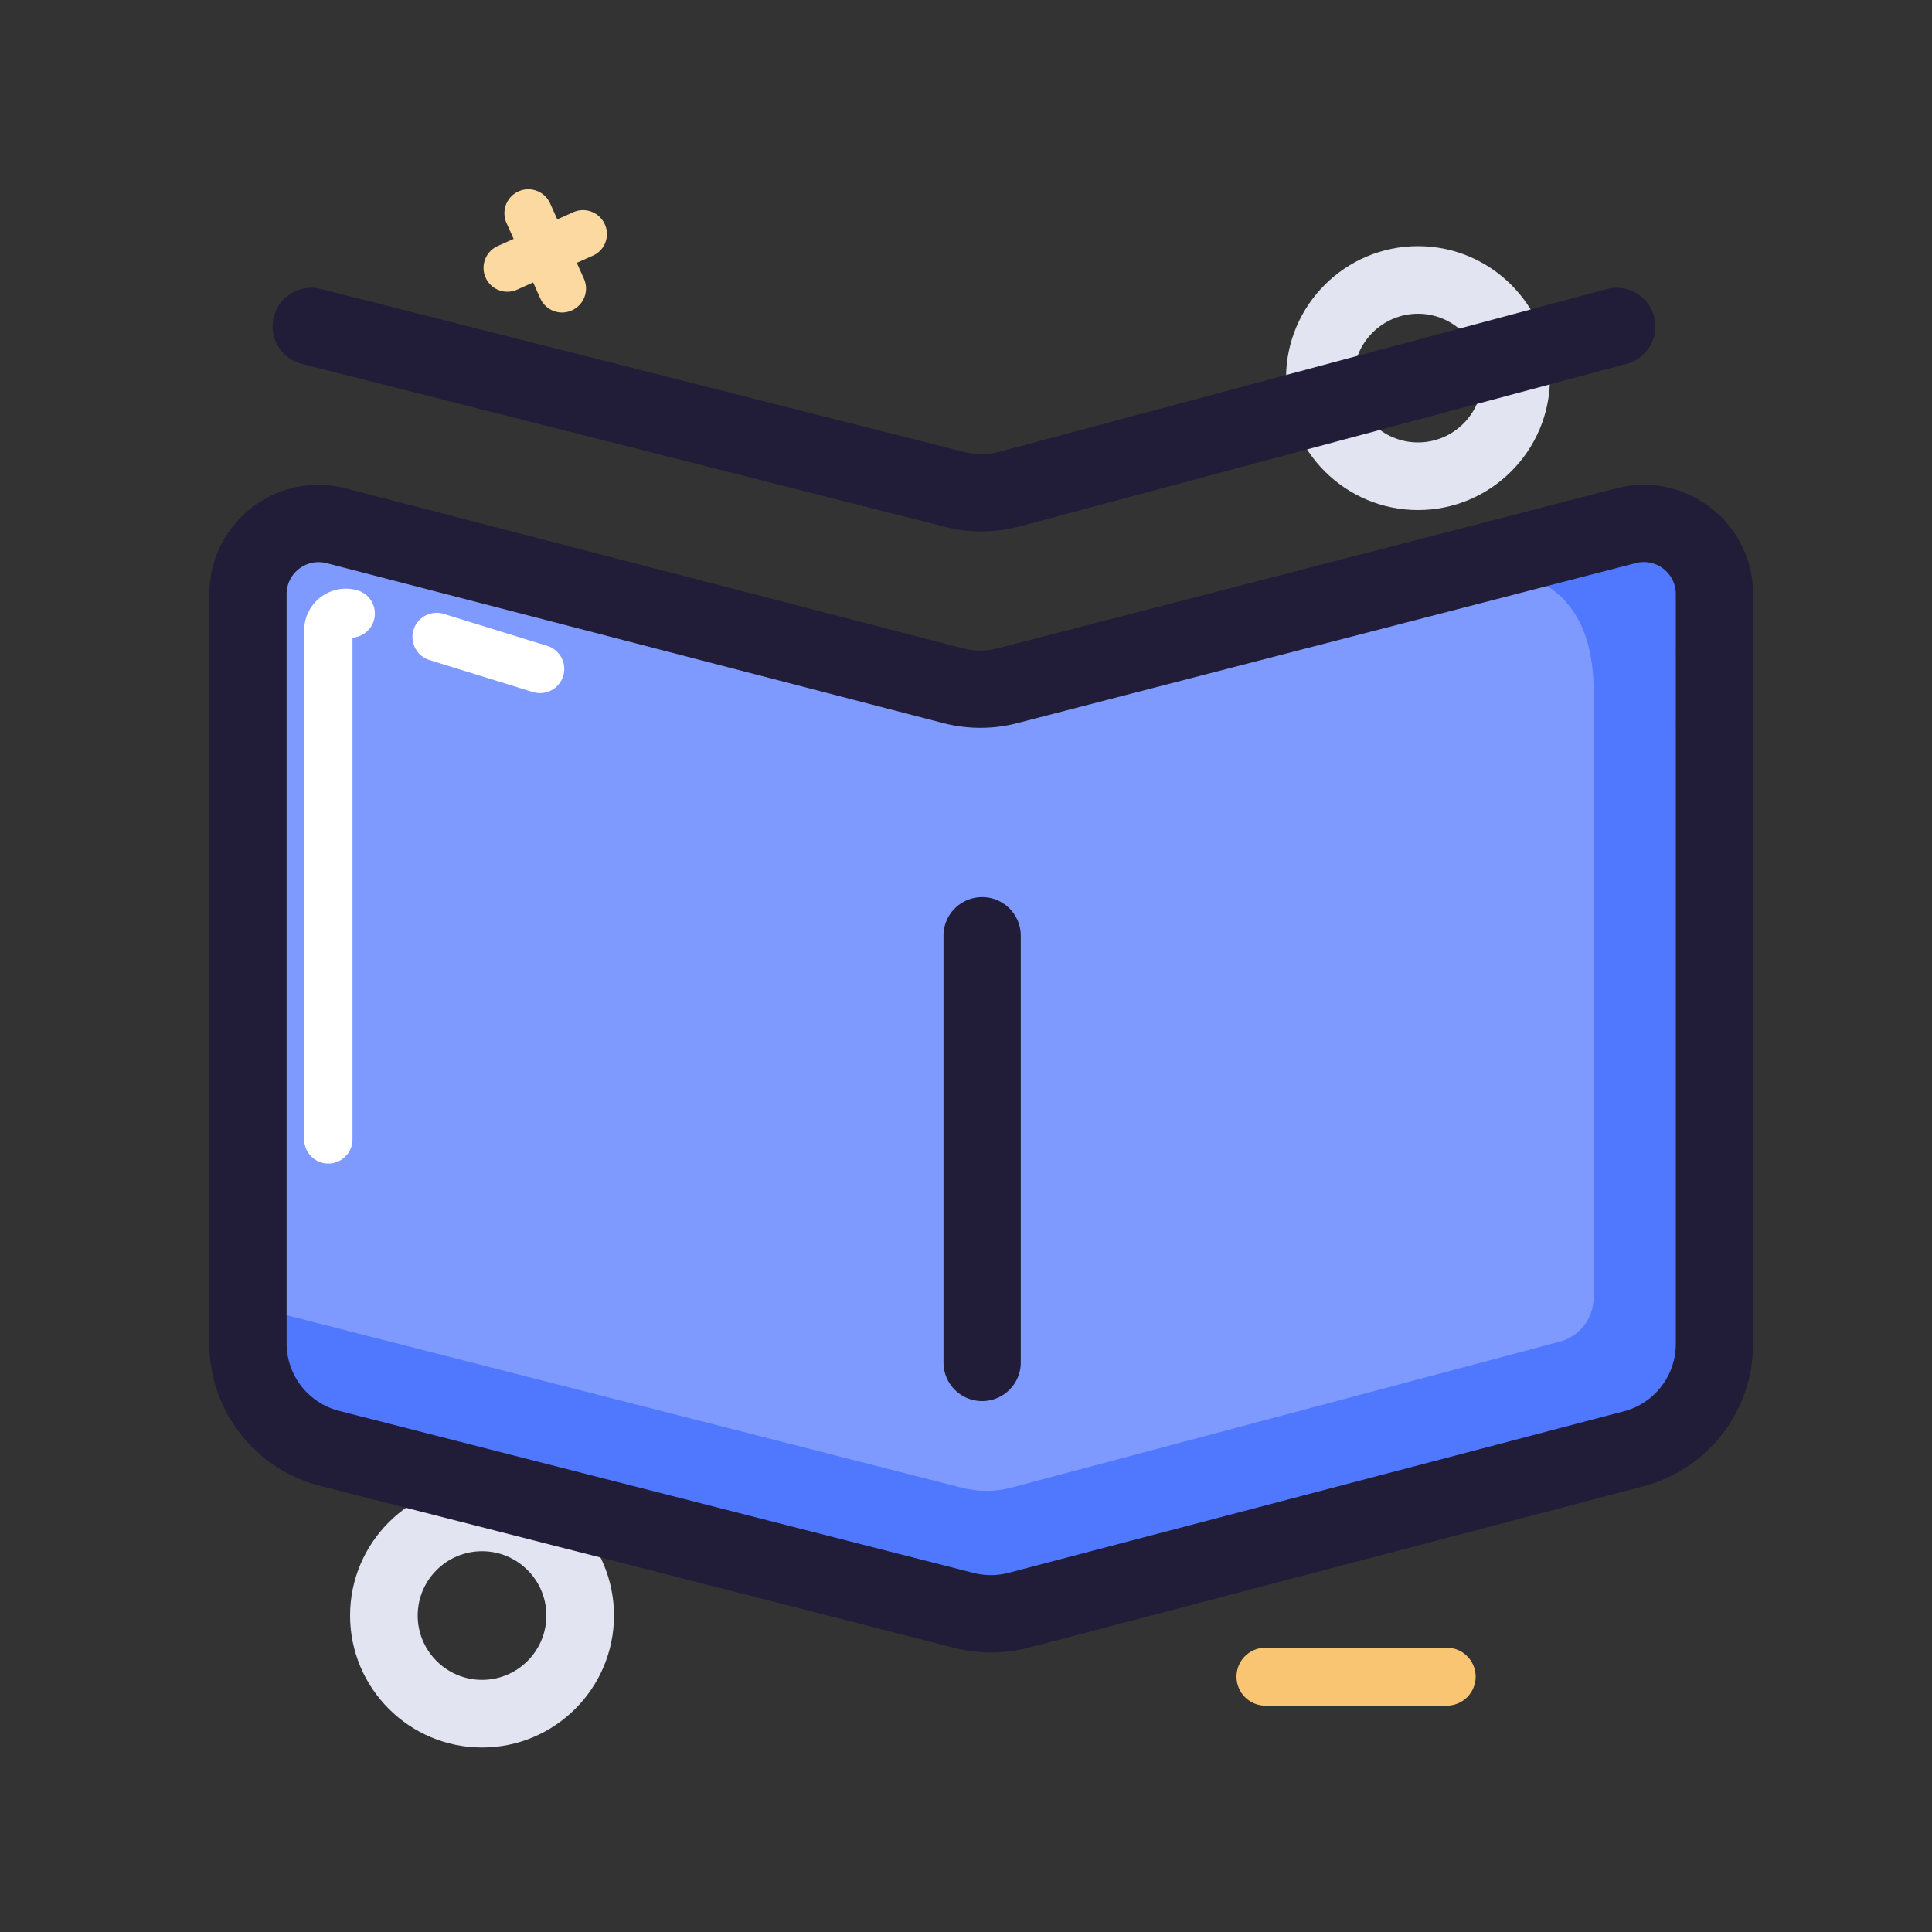 <?xml version="1.0" standalone="no"?><!DOCTYPE svg PUBLIC "-//W3C//DTD SVG 1.1//EN" "http://www.w3.org/Graphics/SVG/1.1/DTD/svg11.dtd"><svg t="1722092525156" class="icon" viewBox="0 0 1024 1024" version="1.1" xmlns="http://www.w3.org/2000/svg" p-id="25903" xmlns:xlink="http://www.w3.org/1999/xlink" width="81" height="81"><rect x="0" y="0" width="1024" height="1024" fill="#333333" stroke="none"/><path d="M255.488 926.208c-38.554 0-69.939-31.386-69.939-69.939s31.386-69.939 69.939-69.939 69.939 31.386 69.939 69.939-31.386 69.939-69.939 69.939z m0-104.038c-18.79 0-34.099 15.309-34.099 34.099s15.309 34.099 34.099 34.099 34.099-15.309 34.099-34.099-15.258-34.099-34.099-34.099zM751.565 270.336c-38.554 0-69.939-31.386-69.939-69.939s31.386-69.939 69.939-69.939 69.939 31.386 69.939 69.939-31.386 69.939-69.939 69.939z m0-104.038c-18.79 0-34.099 15.309-34.099 34.099s15.309 34.099 34.099 34.099 34.099-15.309 34.099-34.099-15.309-34.099-34.099-34.099z" fill="#E2E5F1" p-id="25904"></path><path d="M766.771 904.038H670.72c-8.499 0-15.36-6.861-15.36-15.36s6.861-15.36 15.36-15.36h96.051c8.499 0 15.36 6.861 15.36 15.36s-6.861 15.36-15.36 15.36z" fill="#FAC573" p-id="25905"></path><path d="M865.843 767.898l-326.093 85.606c-9.421 2.458-19.354 2.509-28.774 0.102l-336.282-85.914a57.405 57.405 0 0 1-43.213-55.654V314.931c0-24.474 23.142-42.394 46.848-36.25l326.912 84.736c9.421 2.458 19.354 2.458 28.774 0l327.885-84.787c23.706-6.144 46.797 11.776 46.797 36.25v397.466c0 26.112-17.613 48.896-42.854 55.552z" fill="#7F9AFF" p-id="25906"></path><path d="M788.122 302.643s56.525-5.632 56.525 63.693v321.434c0 10.957-7.373 20.531-17.971 23.347l-290.509 77.312c-8.55 2.304-17.562 2.304-26.163 0.154L126.822 690.688l19.814 64.461 381.645 101.786 367.514-102.912 15.258-39.578 1.69-403.712-50.893-29.952-73.728 21.862z" fill="#5078FF" p-id="25907"></path><path d="M525.158 875.827c-6.502 0-12.954-0.819-19.302-2.406l-336.282-85.914a77.88 77.88 0 0 1-58.624-75.469V314.931c0-18.074 8.192-34.765 22.477-45.824 14.285-11.059 32.461-14.797 49.971-10.24l326.912 84.736c6.042 1.587 12.442 1.587 18.534 0l327.885-84.787c17.51-4.506 35.686-0.768 49.971 10.291a57.549 57.549 0 0 1 22.477 45.824v397.466c0 35.379-23.91 66.355-58.112 75.366l-326.093 85.606c-6.502 1.638-13.158 2.458-19.814 2.458zM168.858 297.933c-3.686 0-7.322 1.229-10.342 3.533-4.198 3.226-6.605 8.141-6.605 13.414v397.107c0 16.896 11.418 31.59 27.802 35.789l336.282 85.914c6.093 1.536 12.493 1.536 18.534-0.051l326.144-85.606c16.23-4.25 27.546-18.944 27.546-35.738V314.88c0-5.274-2.406-10.189-6.554-13.414a16.896 16.896 0 0 0-14.643-3.021L539.136 383.283c-12.8 3.328-26.317 3.277-39.066 0L173.158 298.496a17.715 17.715 0 0 0-4.301-0.563z" fill="#211D38" p-id="25908"></path><path d="M520.55 742.605c-11.315 0-20.48-9.165-20.48-20.48V495.974c0-11.315 9.165-20.48 20.48-20.48s20.48 9.165 20.48 20.48v226.15c0 11.315-9.165 20.48-20.48 20.48zM520.141 281.651c-6.451 0-12.851-0.819-19.149-2.406L159.949 192.87a20.511 20.511 0 0 1-14.848-24.883 20.511 20.511 0 0 1 24.883-14.848l341.043 86.426c6.144 1.536 12.544 1.485 18.637-0.102l321.946-86.221c10.906-2.918 22.17 3.584 25.088 14.49 2.918 10.906-3.584 22.17-14.49 25.088L540.314 279.04c-6.605 1.741-13.363 2.611-20.173 2.611z" fill="#211D38" p-id="25909"></path><path d="M174.029 616.704a12.8 12.8 0 0 1-12.8-12.8V334.131c0-7.014 3.226-13.466 8.806-17.664s12.698-5.53 19.405-3.584a12.815 12.815 0 0 1-2.611 25.088v265.933a12.8 12.8 0 0 1-12.8 12.8zM286.259 367.36c-1.28 0-2.509-0.205-3.789-0.563l-54.835-16.947a12.805 12.805 0 1 1 7.578-24.474l54.835 16.947a12.805 12.805 0 0 1-3.789 25.037z" fill="#FFFFFF" p-id="25910"></path><path d="M320.563 118.886a12.657 12.657 0 0 0-16.742-6.4l-8.448 3.789-3.789-8.448a12.657 12.657 0 0 0-16.742-6.4 12.698 12.698 0 0 0-6.4 16.742l3.789 8.448-8.448 3.789a12.698 12.698 0 0 0-6.4 16.742 12.616 12.616 0 0 0 16.742 6.349l8.448-3.789 3.789 8.448a12.616 12.616 0 0 0 16.742 6.349 12.698 12.698 0 0 0 6.4-16.742l-3.789-8.448 8.448-3.789c6.4-2.765 9.267-10.291 6.4-16.64z" fill="#FBD9A0" p-id="25911"></path></svg>